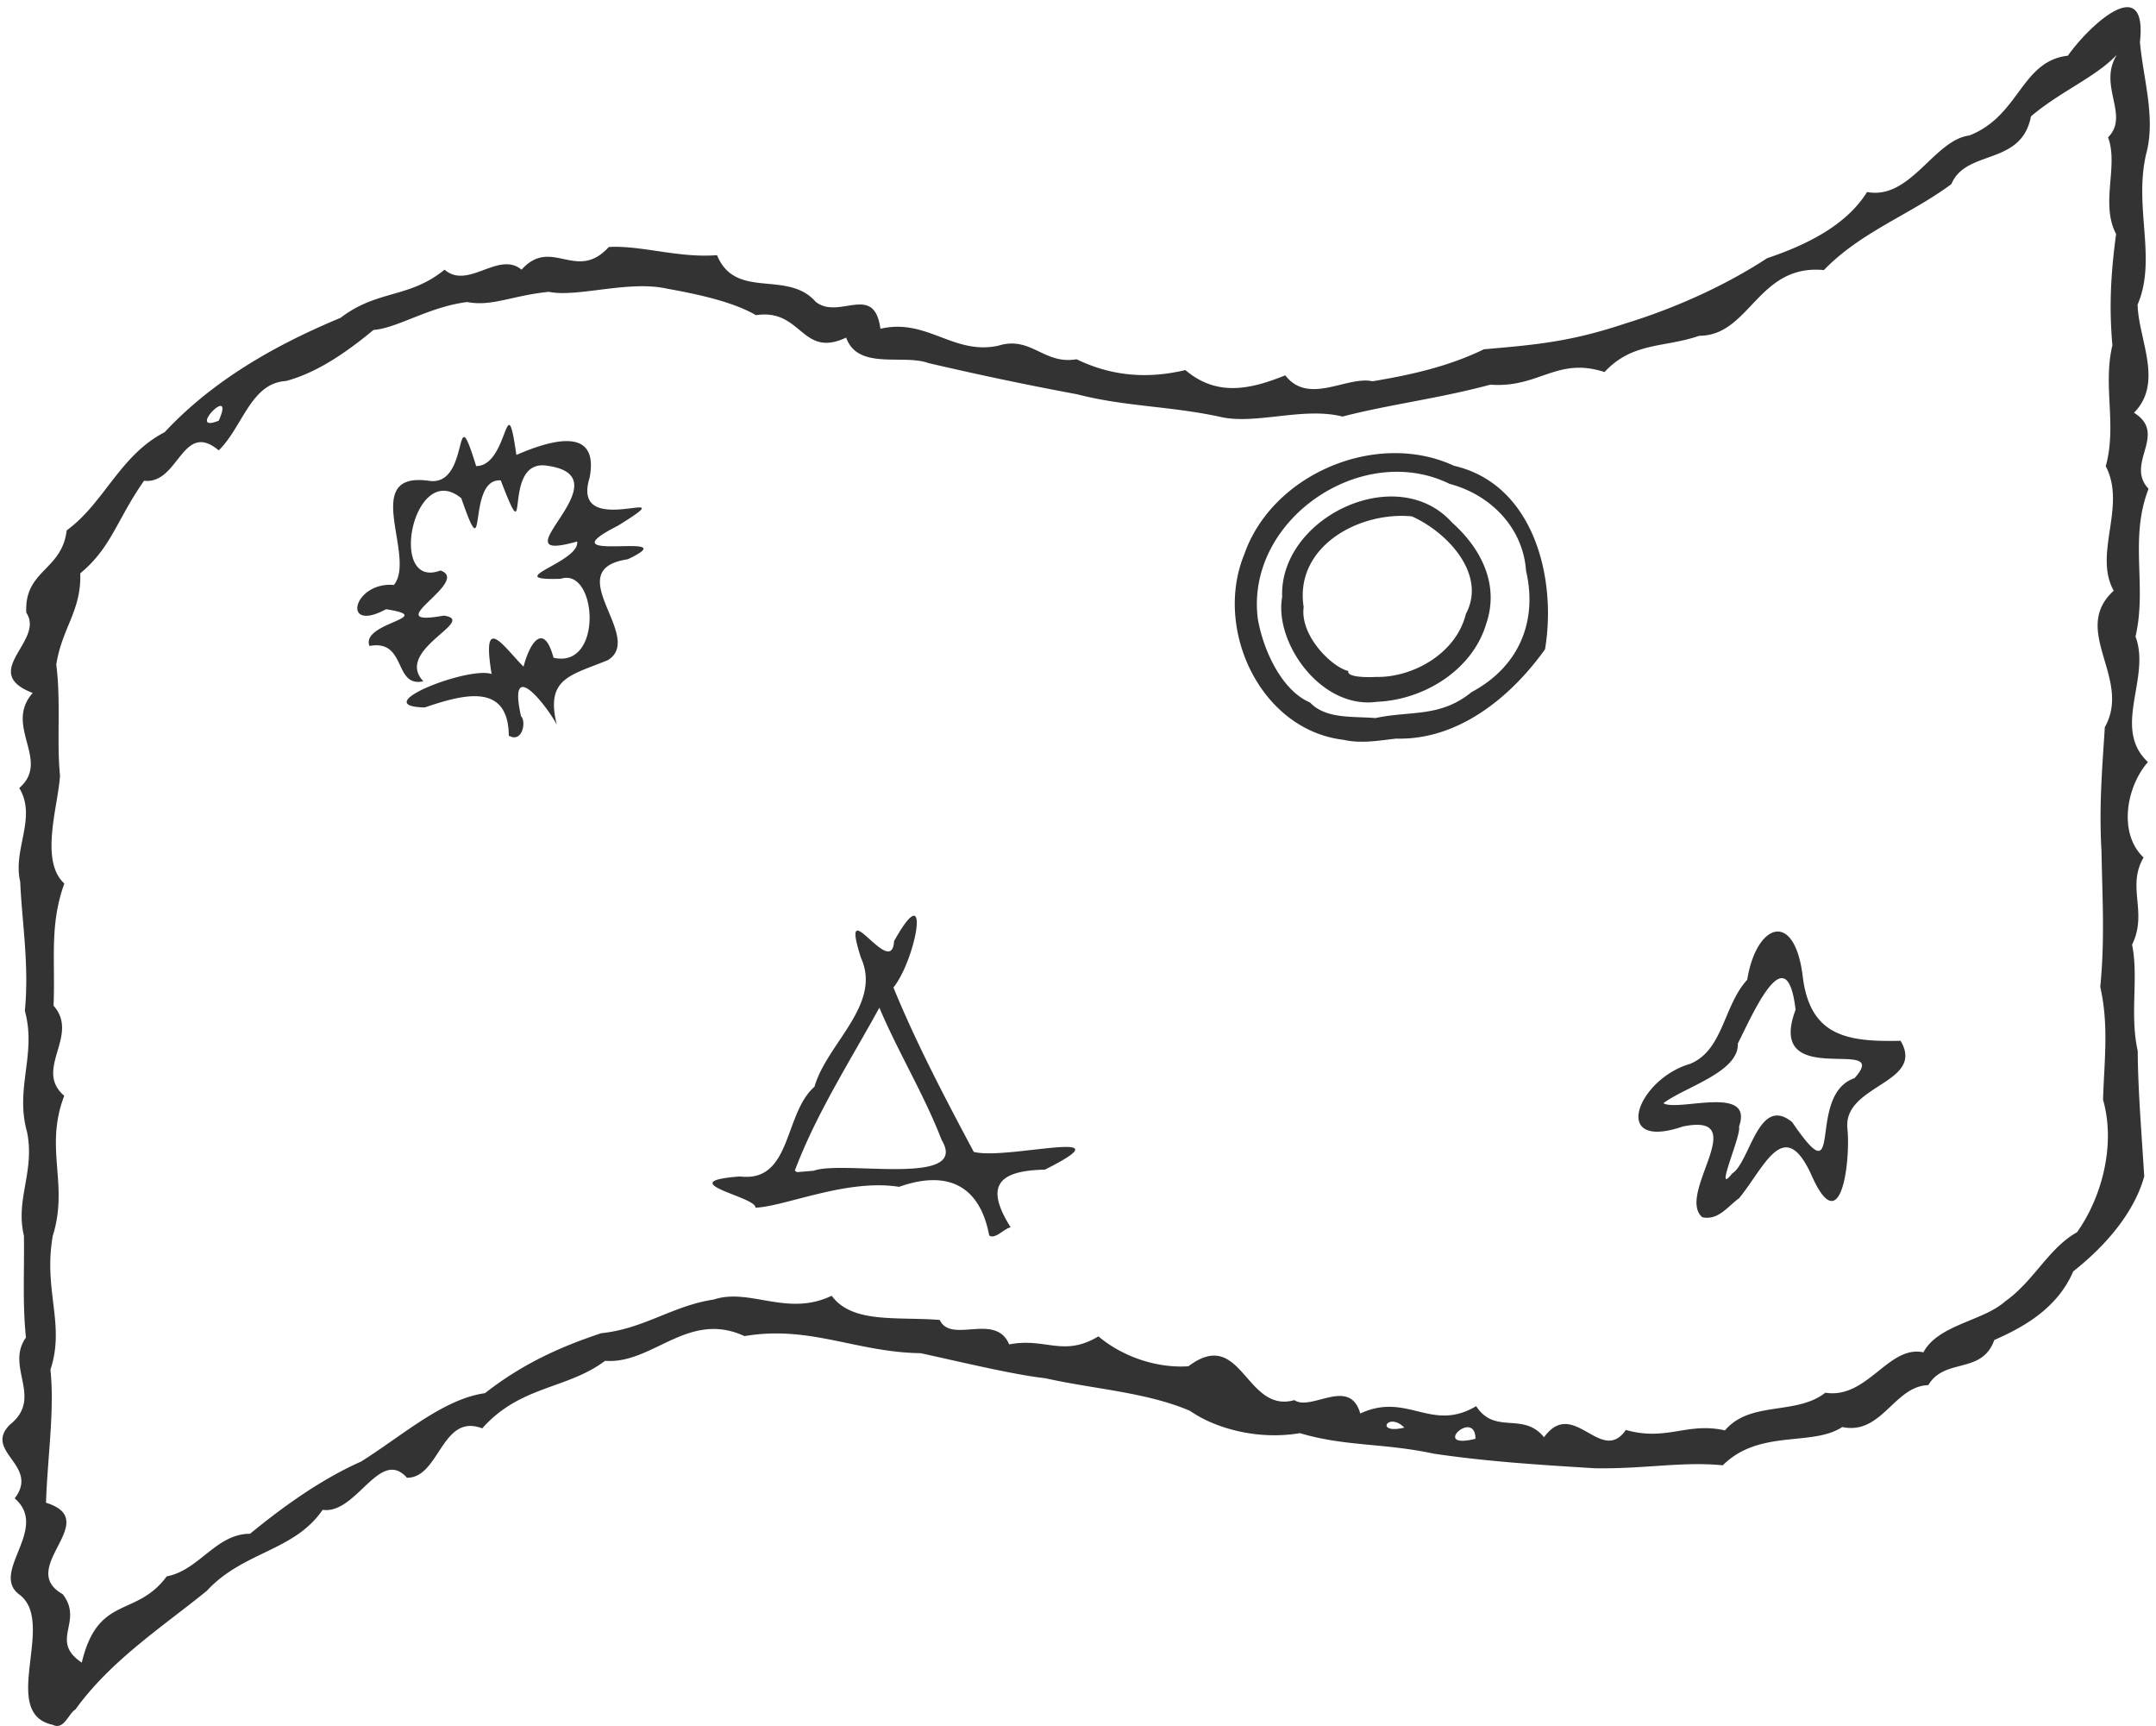<svg xmlns="http://www.w3.org/2000/svg" width="624.656" height="500.004" viewBox="0 0 165.274 132.293"><path d="M4.05 132.196c-4.158-.888.266-7.797-2.527-9.954-2.381-1.701 2.32-5.058-.396-7.403 1.943-2.544-2.422-3.565-.38-5.639 2.617-2.069-.373-4.43 1.242-6.687-.276-2.628-.11-5.268-.156-7.809-.67-2.808.853-4.894.242-7.94-.949-3.355.748-5.991-.17-9.283.342-3.558-.223-6.79-.357-9.914-.59-2.458 1.303-4.915-.073-7.171 2.451-2.119-1.211-4.734 1.031-7.287-4.167-1.603.969-3.984-.491-6.151-.168-3.274 2.736-3.222 3.096-6.307 2.896-2.113 4.054-5.74 7.512-7.527 3.735-4.006 8.54-6.711 13.479-8.762 2.838-2.178 5.256-1.47 7.976-3.693 1.816 1.566 4.13-1.47 5.903 0 2.295-2.56 4.198.992 6.69-1.739 2.481-.14 5.339.861 8.293.627 1.438 3.475 5.377 1.086 7.567 3.574 1.783 1.426 4.486-1.495 4.959 2.067 3.556-.834 5.584 2.025 9.015 1.303 2.54-.8 3.497 1.473 6.02 1.033 2.639 1.275 5.356 1.536 8.342.83 2.434 2.062 4.99 1.475 7.659.404 1.803 2.318 4.701.022 6.693.454 3.126-.524 5.85-1.155 8.54-2.454 4.053-.343 6.7-.595 10.813-1.967 3.803-1.17 7.619-2.873 10.892-5.012 2.961-.997 6.047-2.483 7.66-5.072 3.343.624 5.112-3.985 7.849-4.335 3.857-1.512 3.948-5.693 7.543-6.113 1.72-2.422 6.112-6.42 5.527-1.046.246 2.82 1.236 5.825.468 8.61-.945 4.1.846 8.028-.647 11.51.053 2.644 2.017 5.985-.278 8.29 2.63 1.653-.72 3.874 1.117 5.83-1.499 3.87-.1 7.445-1 11.324 1.199 3.187-1.836 6.993.95 9.62-1.7 1.957-2.255 5.507-.332 7.312-1.323 2.274.34 4.189-.88 6.684.513 2.485-.195 5.356.432 8.143.014 2.96.3 6.368.499 9.613-.734 2.675-2.832 5.224-5.442 7.283-1.266 2.94-3.981 4.342-6.053 5.261-.95 2.67-3.802 1.324-5.058 3.459-2.622.066-3.556 3.847-6.595 3.21-2.323 1.525-6.345.13-9.16 2.934-3.132-.31-5.967.29-9.82.226-4.093-.256-8.156-.498-12.35-1.121-3.819-.824-6.752-.532-10.25-1.57-3.313.562-6.583-.417-8.415-1.706-3.35-1.44-7.444-1.675-11.109-2.506-2.439-.262-6.718-1.308-9.558-1.917-4.932-.07-8.481-2.16-13.487-1.308-4.348-2.006-7.038 2.177-10.689 1.893-2.941 2.207-6.475 1.867-9.422 5.178-3.112-1.205-3.262 3.816-5.77 3.783-2.092-2.348-3.866 2.836-6.462 2.46-2.196 3.197-6.082 3.178-8.875 6.205-3.333 2.711-7.362 5.326-10.072 9.093-.546.327-.885 1.61-1.735 1.18zm2.218-4.77c1.247-5.234 4.157-3.415 6.514-6.61 2.472-.456 3.78-3.272 6.386-3.263 2.508-2.06 5.439-4.173 8.514-5.536 3.172-1.99 6.272-4.787 9.493-5.24 3.11-2.425 6.067-3.639 8.901-4.594 3.306-.34 5.482-2.113 8.641-2.583 2.76-.918 5.629 1.35 9.037-.29 1.587 2.154 4.99 1.592 8.282 1.854.884 1.87 4.28-.61 5.326 1.876 2.775-.552 4.143 1.006 6.84-.617 1.838 1.55 4.466 2.455 6.897 2.292 4.112-3.09 4.353 3.654 8.128 2.594 1.282.888 4.234-1.825 5.047 1.026 3.61-1.68 5.44 1.485 8.885-.564 1.454 2.234 3.6.395 5.202 2.385 2.263-3.11 4.365 2.179 6.275-.56 3.127.887 4.716-.625 7.594.034 1.936-2.293 5.455-1.13 7.697-2.888 3.23.501 4.823-3.67 7.516-3.096 1.142-2.134 4.58-2.385 6.277-3.913 2.163-1.515 3.314-4.066 5.5-5.293 1.827-2.557 3.006-6.6 1.993-10.157.1-3.083.45-5.698-.213-8.647.359-3.557.159-6.86.093-10.452-.197-3.44.065-6.384.258-9.452 2.1-3.733-2.667-7.409.681-10.457-1.58-2.846.999-6.457-.611-9.545.872-3.15-.238-6.134.51-9.264-.265-3.003-.118-5.522.284-8.532-1.228-2.323.204-5.226-.617-7.407 1.694-1.702-.82-3.965.686-6.343-1.638 1.741-4.34 2.815-6.595 4.734-.74 3.831-4.97 2.49-6.102 5.193-3.146 2.34-6.932 3.65-9.771 6.588-5.068-.483-5.667 5.04-9.553 5.035-2.658.928-5.115.46-7.263 2.78-3.67-1.189-5.015 1.246-8.752.968-3.9 1.054-7.77 1.52-11.336 2.444-2.936-.74-6.449.574-9.146.073-3.97-.89-7.45-.81-11.208-1.782a255.623 255.623 0 01-11.38-2.389c-1.951-.712-5.415.574-6.314-1.954-3.435 1.622-3.376-2.255-6.915-1.718-1.717-1.005-4.374-1.596-6.83-2.034-2.95-.657-6.858.693-9.043.245-2.76.268-4.374 1.152-6.26.782-2.94.362-5.338 2.002-7.186 2.14-2.255 1.874-4.492 3.331-6.72 3.915-2.685.16-3.297 3.493-5.14 5.315-2.815-2.35-3.06 2.645-5.727 2.325-2.102 3-2.481 5.095-4.889 7.098.09 2.876-1.405 4.18-1.841 7.001.368 2.766.02 5.952.289 8.502-.15 2.354-1.575 6.53.33 8.269-1.16 3.214-.678 5.896-.828 9.362 2.037 2.303-1.554 4.872.82 6.906-1.547 4.055.37 6.755-.88 10.74-.735 4.195.973 6.758-.178 10.258.33 3.129-.23 6.755-.339 10.194 4.416 1.366-2.308 4.99 1.276 7.005 1.655 2.123-1.065 3.551 1.465 5.247zm69.56-32.744c-.712-3.795-3.164-5.047-6.907-3.72-4.013-.64-8.785 1.526-11.016 1.597.147-.817-6.588-1.986-1.178-2.392 3.982.484 3.344-4.817 5.708-6.875.951-3.323 5.201-6.303 3.562-9.887-1.716-5.4 2.36 1.774 2.539-1.27 2.888-5.186 1.696 1.373-.047 3.549 1.77 4.322 3.96 8.475 6.155 12.595 2.399.68 12.182-2.001 5.453 1.366-3.794.073-4.517 1.405-2.62 4.424-.446.044-1.212.97-1.65.613zm-13.452-4.954c2.24-.831 12.001 1.274 9.807-2.36-1.347-3.49-3.326-6.71-4.773-10.135-2.222 4.055-4.823 8.086-6.48 12.486l.164.117 1.282-.108zm68.12 3.565c-2.049-1.756 3.915-8.047-1.48-6.958-5.63 1.923-3.482-3.632.531-4.794 2.565-1.043 2.55-4.438 4.39-6.449.701-4.347 3.658-5.405 4.264-.187.58 4.504 3.388 4.959 7.494 4.864 1.92 3.259-4.366 3.35-4.081 6.675.26 2.356-.437 8.7-2.68 3.778-2.14-4.872-3.643-.799-5.618 1.613-.86.613-1.594 1.724-2.82 1.458zm2.29-3.356c1.373-.85 1.999-6.066 4.598-3.933 4.115 6.026 1.008-2.091 4.781-3.372 2.998-3.363-6.906 1.104-4.52-5.24-.664-5.716-3.202.16-4.425 2.581.09 2.2-4.022 3.315-5.71 4.58 1.126.676 6.967-1.468 5.796 1.8.227.597-1.987 5.463-.52 3.584zm-29.782-33.234c-6.386-.744-9.976-8.486-7.623-14.21 2.16-6.206 10.178-9.537 16.074-6.795 6.118 1.403 7.9 8.607 6.983 14.066-2.637 3.696-6.686 6.985-11.42 6.844-1.322.155-2.705.4-4.014.095zm2.43-1.667c2.678-.585 4.964-.018 7.366-1.987 3.631-1.935 5.09-5.412 4.182-9.313-.235-3.342-2.777-5.84-5.86-6.652-6.768-3.32-15.696 2.798-14.695 10.382.432 2.435 1.852 5.467 3.998 6.376 1.231 1.305 3.378 1.041 5.009 1.194zm.135-1.25c-4.299.608-7.904-4.535-7.283-8.026-.23-6.098 8.807-10.426 13.032-5.702 2.299 2.047 3.607 4.82 2.62 7.723-1.042 3.565-4.78 5.858-8.369 6.005zm-.11-1.903c2.856.065 6.177-1.811 6.909-4.824 1.635-3.044-1.439-6.288-4.142-7.484-4.068-.386-9.012 2.329-8.29 6.95-.295 2.213 2.18 4.62 3.421 4.9-.143.53 1.685.483 2.102.458zm-66.454 4.502c-.045-4.13-3.54-3.147-6.445-2.164-4.525-.096 3.342-3.172 5.126-2.566-.791-4.775.912-2.104 2.446-.561.505-1.93 1.572-3.4 2.298-.684 3.853.888 3.343-6.972.554-6.049-4.75.147 1.495-1.26 1.258-2.86-6.535 1.868 3.905-4.919-2.254-5.8-3.666-.648-1.2 7.35-3.602 1.119-2.672-.202-.968 7.316-3.022 1.37-3.668-3.049-5.701 7.075-1.597 5.534 2.428.843-5.013 4.408.253 3.459 2.672.377-3.838 2.614-1.57 5.032-2.304.503-1.253-3.241-4.128-2.706-.696-1.805 5.324-2.184 1.273-2.816-3.467 1.876-2.527-2.122.6-1.86 1.765-2.168-2.685-8.787 2.76-7.973 3.147.369 1.77-6.888 3.544-1.139 2.506.009 2.273-6.482 3.085-.853 2.449-1.059 6.395-2.342 5.613 1.747-1.546 4.999 7.817.179 2.178 3.673-6.028 3.064 5.569.295.747 2.577-5.33.792 1.365 5.969-1.53 7.733-2.894 1.18-4.79 1.392-3.91 4.946-.695-1.353-3.804-5.384-2.742-.65.418.395.112 2.089-.935 1.49zm74.103 53.887c-.034-2.37-3.498.87 0 0zm-5.457-.855c-1.245-1.263-2.304.55 0 0zM16.767 32.244c1.335-3.003-2.587 1.034 0 0z" fill="#333"/></svg>